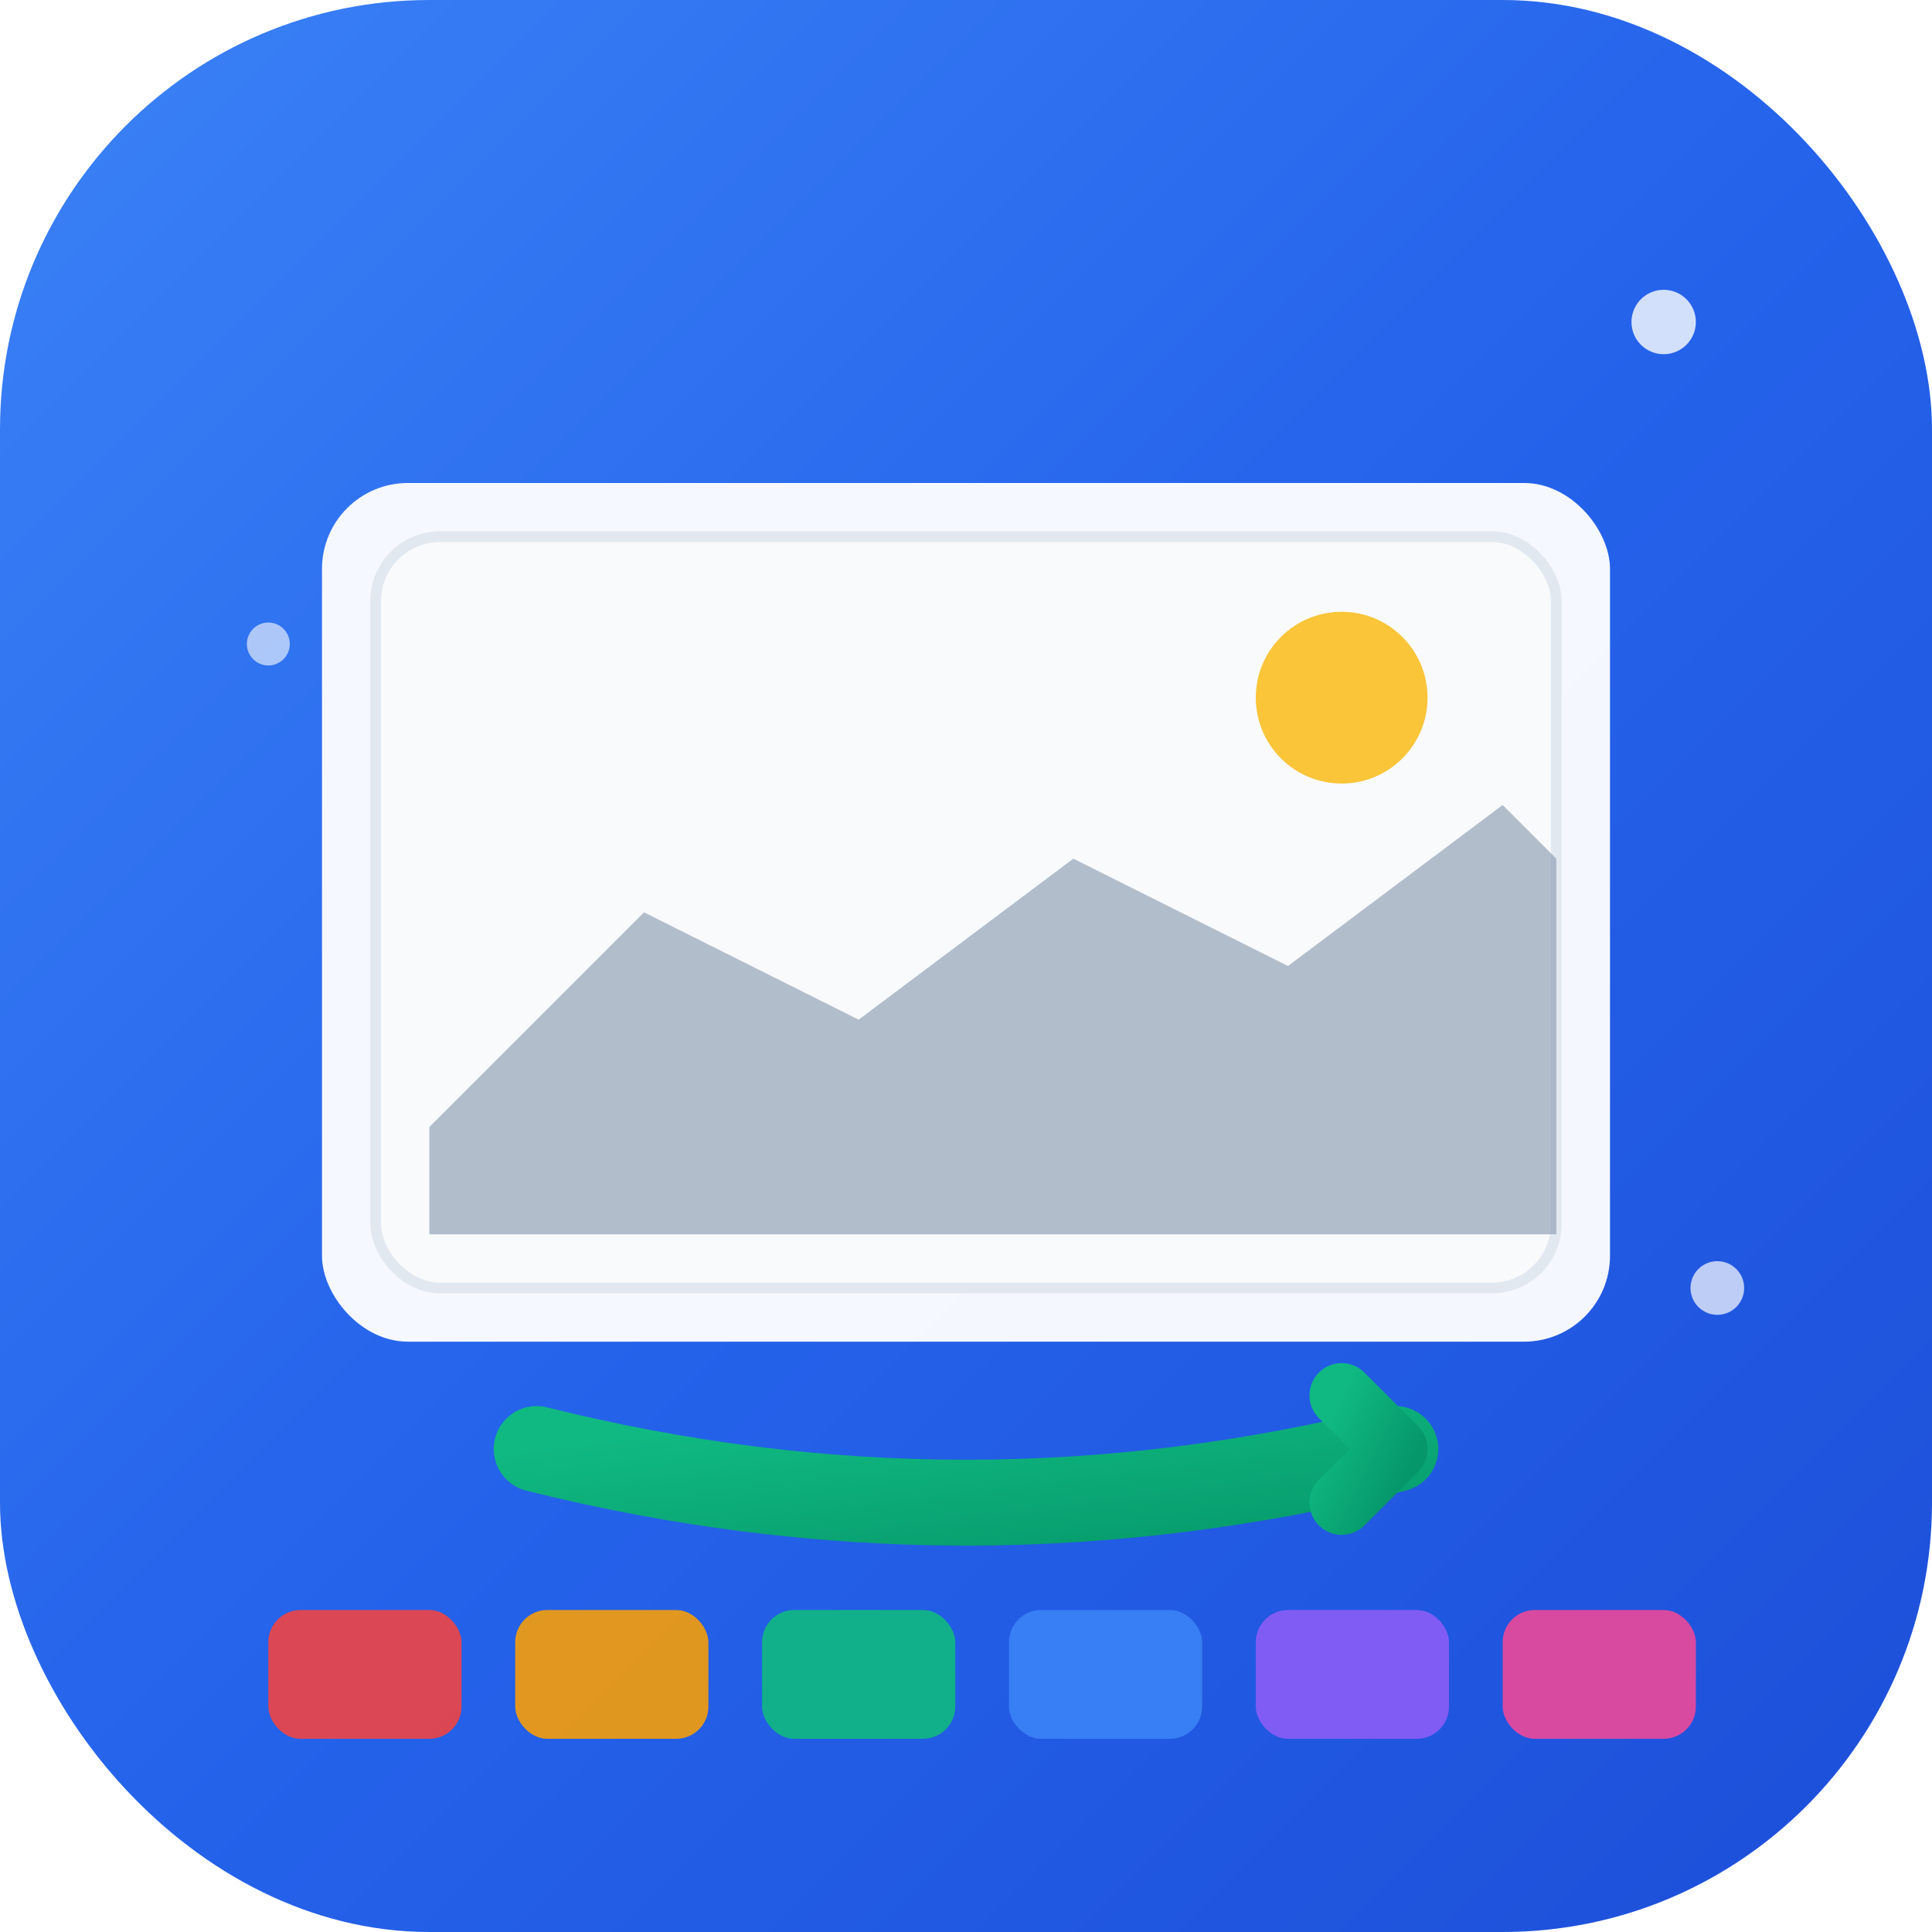 <svg xmlns="http://www.w3.org/2000/svg" viewBox="0 0 180 180" width="180" height="180">
  <defs>
    <linearGradient id="appleBg" x1="0%" y1="0%" x2="100%" y2="100%">
      <stop offset="0%" style="stop-color:#3b82f6"/>
      <stop offset="50%" style="stop-color:#2563eb"/>
      <stop offset="100%" style="stop-color:#1d4ed8"/>
    </linearGradient>
    
    <linearGradient id="appleAccent" x1="0%" y1="0%" x2="100%" y2="100%">
      <stop offset="0%" style="stop-color:#10b981"/>
      <stop offset="100%" style="stop-color:#059669"/>
    </linearGradient>
    
    <filter id="appleGlow" x="-20%" y="-20%" width="140%" height="140%">
      <feGaussianBlur stdDeviation="3" result="coloredBlur"/>
      <feMerge> 
        <feMergeNode in="coloredBlur"/>
        <feMergeNode in="SourceGraphic"/>
      </feMerge>
    </filter>
  </defs>
  
  <!-- iOS rounded rectangle background -->
  <rect width="180" height="180" rx="40" fill="url(#appleBg)" filter="url(#appleGlow)"/>
  
  <!-- Main image container -->
  <rect x="30" y="45" width="120" height="80" rx="8" fill="white" opacity="0.95"/>
  <rect x="35" y="50" width="110" height="70" rx="6" fill="#f8fafc" stroke="#e2e8f0" stroke-width="1"/>
  
  <!-- Landscape content -->
  <path d="M40 105 L60 85 L80 95 L100 80 L120 90 L140 75 L145 80 L145 115 L40 115 Z" 
        fill="#94a3b8" opacity="0.7"/>
  
  <!-- Sun -->
  <circle cx="125" cy="65" r="8" fill="#fbbf24" opacity="0.9"/>
  
  <!-- Conversion arrow with more prominence -->
  <path d="M50 135 Q90 145 130 135" stroke="url(#appleAccent)" 
        stroke-width="8" fill="none" stroke-linecap="round"/>
  
  <!-- Arrow head -->
  <path d="M125 130 L130 135 L125 140" stroke="url(#appleAccent)" 
        stroke-width="6" fill="none" stroke-linecap="round" stroke-linejoin="round"/>
  
  <!-- Format indicators as larger elements -->
  <rect x="25" y="150" width="18" height="12" rx="3" fill="#ef4444" opacity="0.9"/>
  <rect x="48" y="150" width="18" height="12" rx="3" fill="#f59e0b" opacity="0.9"/>
  <rect x="71" y="150" width="18" height="12" rx="3" fill="#10b981" opacity="0.9"/>
  <rect x="94" y="150" width="18" height="12" rx="3" fill="#3b82f6" opacity="0.9"/>
  <rect x="117" y="150" width="18" height="12" rx="3" fill="#8b5cf6" opacity="0.9"/>
  <rect x="140" y="150" width="18" height="12" rx="3" fill="#ec4899" opacity="0.9"/>
  
  <!-- Sparkle effects -->
  <circle cx="155" cy="30" r="3" fill="white" opacity="0.8">
    <animate attributeName="opacity" values="0.8;0.3;0.8" dur="2s" repeatCount="indefinite"/>
  </circle>
  <circle cx="25" cy="60" r="2" fill="white" opacity="0.6">
    <animate attributeName="opacity" values="0.6;0.2;0.6" dur="3s" repeatCount="indefinite"/>
  </circle>
  <circle cx="160" cy="120" r="2.5" fill="white" opacity="0.7">
    <animate attributeName="opacity" values="0.7;0.3;0.7" dur="2.5s" repeatCount="indefinite"/>
  </circle>
</svg>
